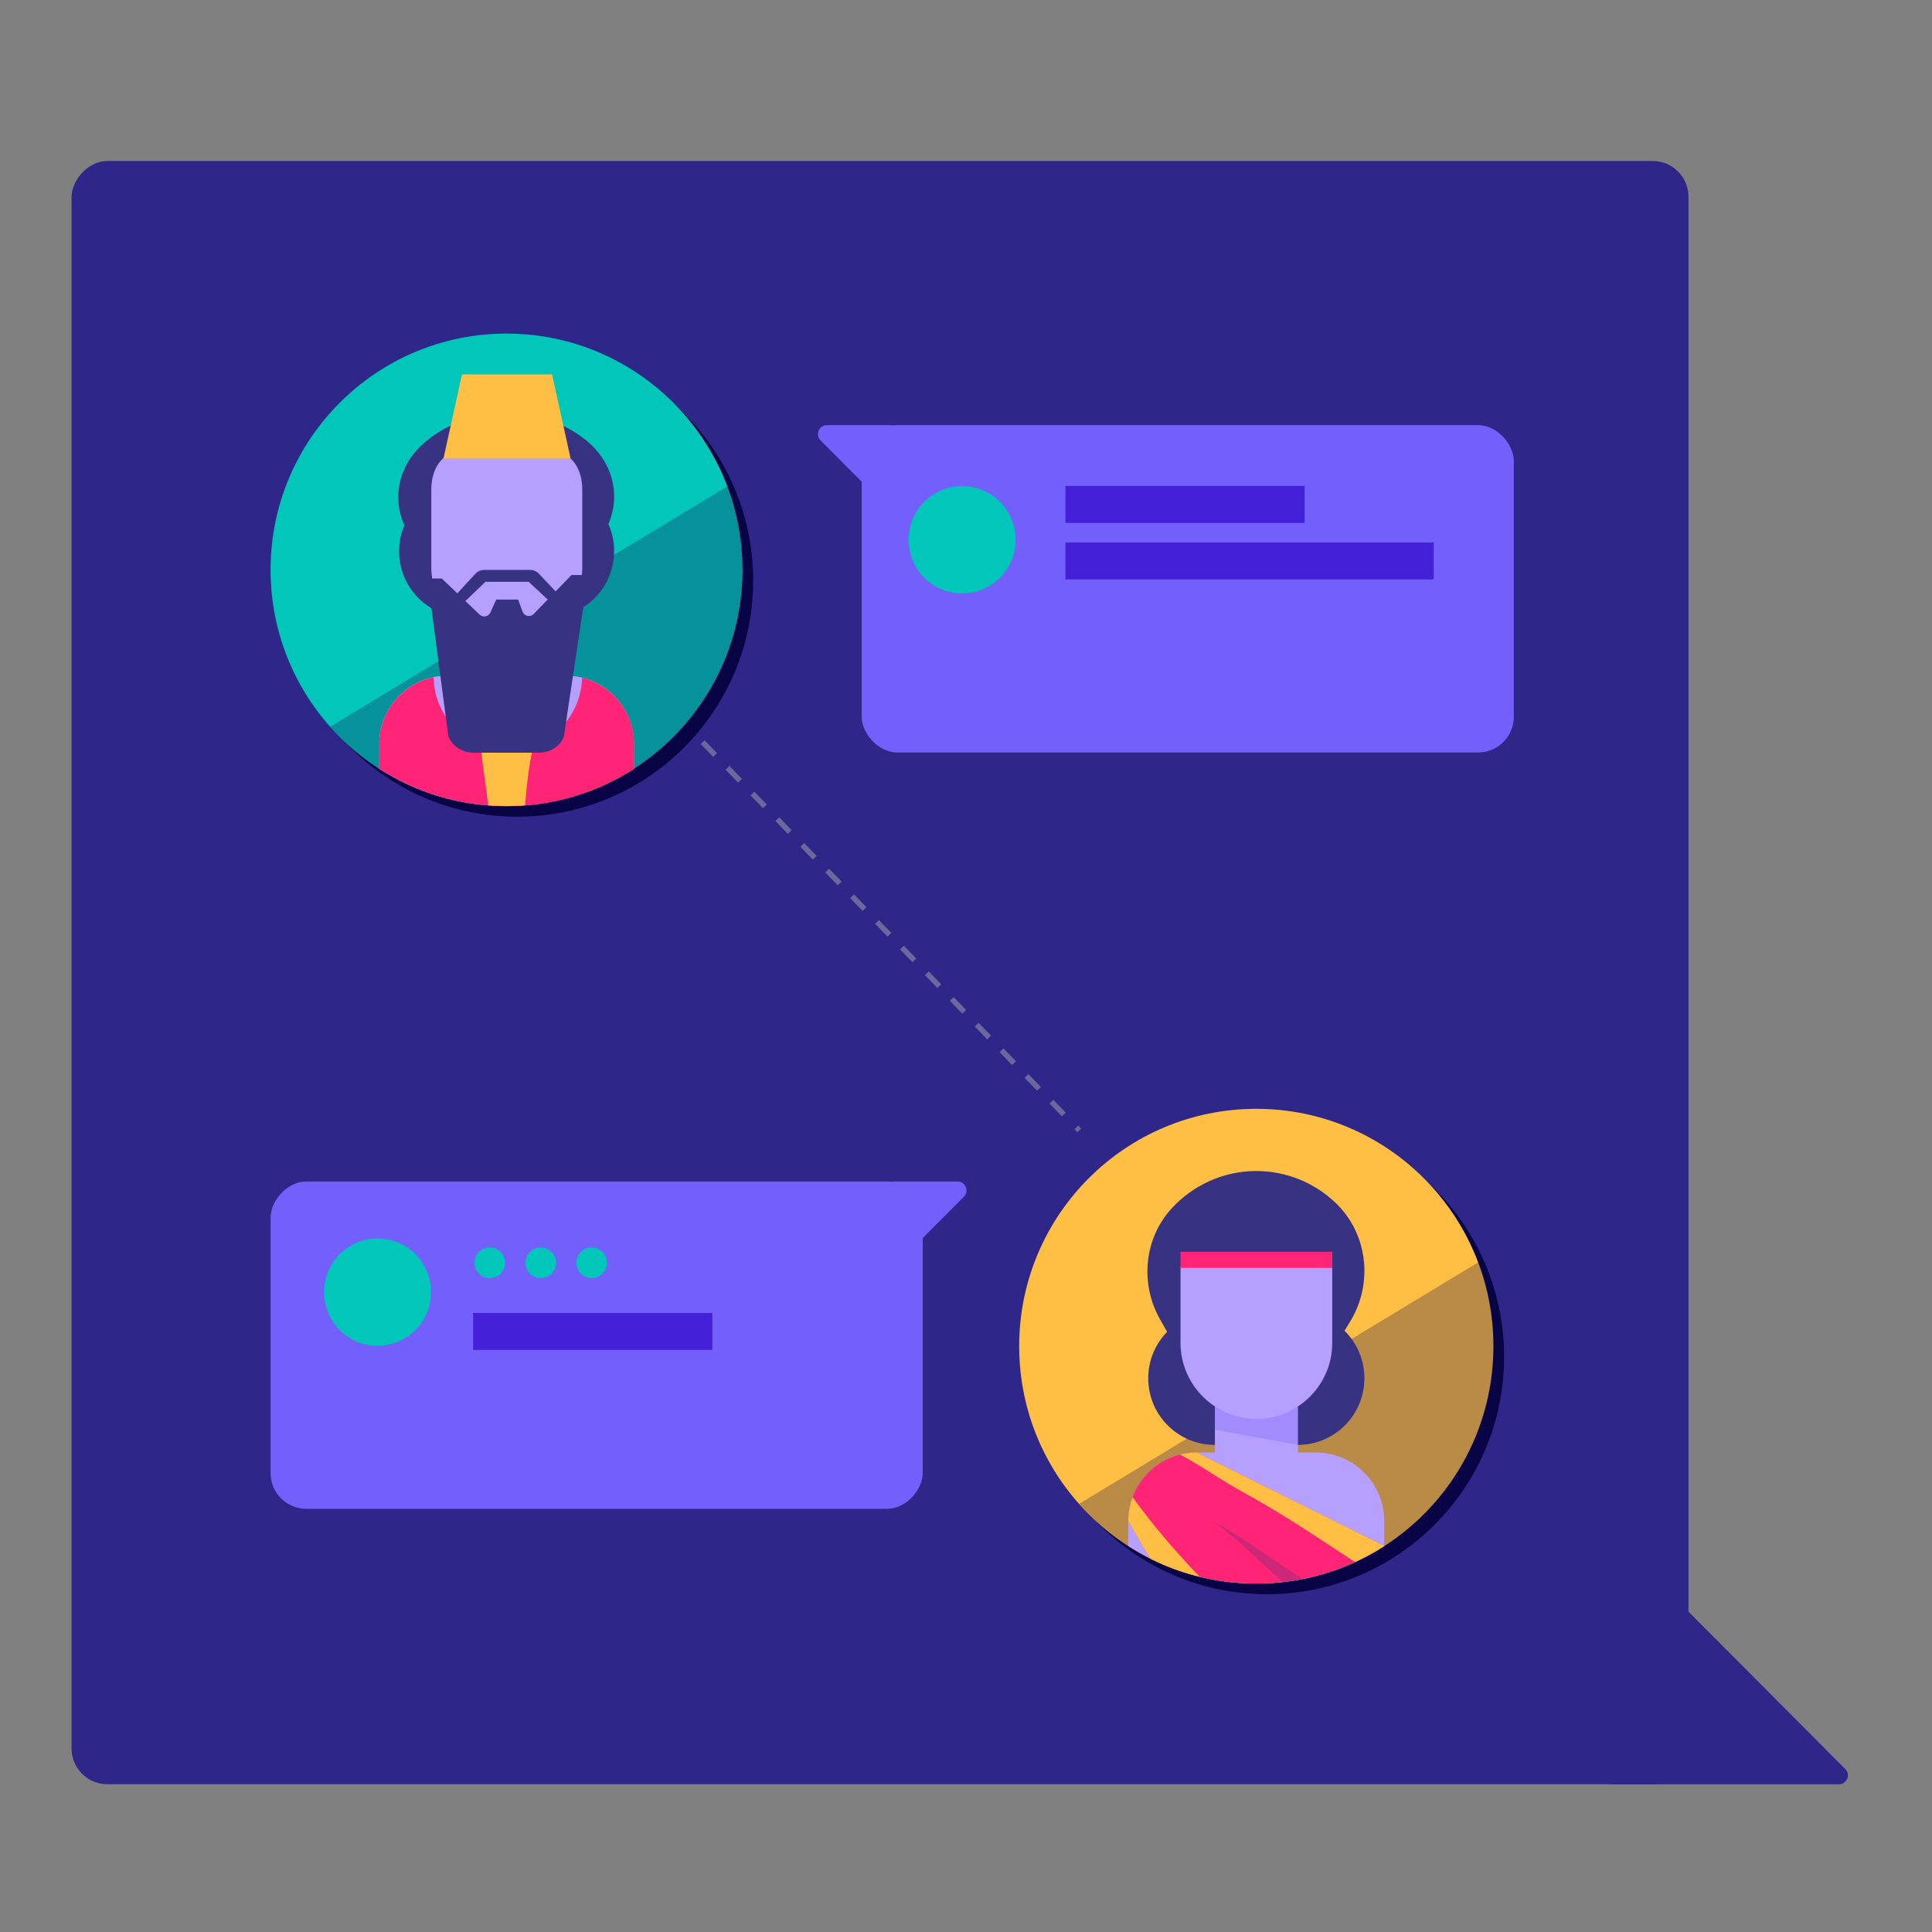 <svg width="108" height="108" viewBox="0 0 108 108" fill="none" xmlns="http://www.w3.org/2000/svg">
<rect x="0" y="0" width="108" height="108" fill="#808080" stroke="none"/>
<g style="mix-blend-mode:luminosity">
<rect width="90.386" height="90.74" rx="2" transform="matrix(-1 0 0 1 94.387 9)" fill="#2E2688"/>
<path d="M90.077 99.742L102.796 99.742C103.241 99.742 103.464 99.205 103.15 98.889L90.431 86.12C90.116 85.804 89.577 86.027 89.577 86.473L89.577 99.242C89.577 99.518 89.8 99.742 90.077 99.742Z" fill="#2E2688"/>
<path d="M28.913 45.654C36.198 45.654 42.103 39.742 42.103 32.448C42.103 25.155 36.198 19.242 28.913 19.242C21.628 19.242 15.723 25.155 15.723 32.448C15.723 39.742 21.628 45.654 28.913 45.654Z" fill="#080345"/>
<path d="M28.315 45.061C35.6 45.061 41.505 39.148 41.505 31.855C41.505 24.561 35.6 18.648 28.315 18.648C21.03 18.648 15.125 24.561 15.125 31.855C15.125 39.148 21.03 45.061 28.315 45.061Z" fill="#00C7BA"/>
<path opacity="0.3" d="M40.664 27.184L18.461 40.62C22.17 44.807 28.291 46.317 33.673 43.926C40.107 41.073 43.131 33.692 40.664 27.184Z" fill="#17144F"/>
<path d="M31.642 37.77H24.999C22.91 37.77 21.199 39.483 21.199 41.574V42.972C23.253 44.293 25.696 45.06 28.319 45.06C30.942 45.06 33.384 44.293 35.438 42.972V41.574C35.441 39.483 33.73 37.77 31.642 37.77Z" fill="#B59FFF"/>
<path d="M34.008 29.299C34.717 27.659 34.252 25.78 32.692 24.556C31.545 23.654 30.006 23.102 28.321 23.102C26.471 23.102 24.797 23.767 23.624 24.832C22.267 26.062 21.919 27.827 22.602 29.366C22.413 29.811 22.308 30.299 22.308 30.814C22.308 32.859 23.964 34.516 26.006 34.516C26.883 34.516 27.685 34.211 28.318 33.699C28.951 34.208 29.756 34.516 30.63 34.516C32.672 34.516 34.328 32.859 34.328 30.814C34.334 30.273 34.215 29.761 34.008 29.299Z" fill="#373382"/>
<path d="M28.588 38.576H28.074C26.947 38.576 26.023 38.62 26.023 37.768V35.319C26.023 34.627 26.59 34.062 27.278 34.062H29.381C30.073 34.062 30.636 34.63 30.636 35.319V37.768C30.639 38.617 29.715 38.576 28.588 38.576Z" fill="white"/>
<path opacity="0.3" d="M26.023 36.494V35.319C26.023 34.627 26.59 34.062 27.278 34.062H29.381C30.073 34.062 30.636 34.63 30.636 35.319V37.334L26.023 36.494Z" fill="#7360FC"/>
<path d="M28.33 35.9C26.009 35.9 24.109 33.998 24.109 31.675V27.423C24.109 25.099 26.009 24.773 28.33 24.773C30.651 24.773 32.55 25.099 32.55 27.423V31.675C32.553 33.998 30.654 35.9 28.33 35.9Z" fill="#B59FFF"/>
<path d="M30.125 32.072C29.997 31.935 29.817 31.859 29.628 31.859H28.388H28.303H27.069C26.877 31.859 26.694 31.941 26.566 32.08L25.32 33.436L25.733 33.872L27.133 32.525H28.324H28.364H29.555L31.002 33.872L31.414 33.436L30.125 32.072Z" fill="#373382"/>
<path d="M31.895 25.621H24.793L25.824 20.93H30.861L31.895 25.621Z" fill="#FFBE44"/>
<path d="M32.54 37.885C32.482 40.13 30.646 41.936 28.389 41.936C26.121 41.936 24.279 40.115 24.238 37.855C22.513 38.213 21.203 39.752 21.203 41.581V42.98C23.257 44.3 25.7 45.068 28.323 45.068C30.945 45.068 33.388 44.3 35.442 42.98V41.581C35.442 39.795 34.199 38.292 32.54 37.885Z" fill="#FF2475"/>
<path d="M28.397 41.928C27.845 41.928 27.322 41.82 26.84 41.625C26.991 42.756 27.142 43.888 27.293 45.019C27.636 45.045 27.981 45.06 28.33 45.06C28.676 45.06 29.015 45.045 29.352 45.019C29.434 43.879 29.579 42.756 29.811 41.68C29.373 41.84 28.896 41.928 28.397 41.928Z" fill="#FFBE44"/>
<path d="M23.898 32.339H24.697L26.826 34.372C27.018 34.532 27.311 34.465 27.413 34.238L27.741 33.517H28.967L29.208 34.186C29.298 34.433 29.606 34.518 29.807 34.349L31.947 32.145H32.877L31.515 41.204C31.3 41.73 30.748 42.076 30.126 42.076H26.472C25.824 42.076 25.255 41.695 25.06 41.137L23.898 32.339Z" fill="#373382"/>
<path d="M70.825 89.118C78.144 89.118 84.079 83.177 84.079 75.848C84.079 68.519 78.144 62.578 70.825 62.578C63.504 62.578 57.57 68.519 57.57 75.848C57.57 83.177 63.504 89.118 70.825 89.118Z" fill="#080345"/>
<path d="M70.227 88.525C77.547 88.525 83.481 82.583 83.481 75.254C83.481 67.926 77.547 61.984 70.227 61.984C62.907 61.984 56.973 67.926 56.973 75.254C56.973 82.583 62.907 88.525 70.227 88.525Z" fill="#FFBE44"/>
<path opacity="0.3" d="M82.638 70.562L60.324 84.065C64.051 88.273 70.203 89.789 75.612 87.389C82.078 84.519 85.116 77.103 82.638 70.562Z" fill="#17144F"/>
<path d="M73.562 81.195H66.887C64.787 81.195 63.07 82.914 63.07 85.017V86.421C65.136 87.75 67.59 88.518 70.225 88.518C72.859 88.518 75.317 87.748 77.379 86.421V85.017C77.382 82.917 75.662 81.195 73.562 81.195Z" fill="#B59FFF"/>
<path d="M66.887 81.195C64.787 81.195 63.07 82.914 63.07 85.017C63.07 85.017 63.785 86.29 64.316 87.131C66.097 88.021 68.104 88.521 70.228 88.521C72.862 88.521 75.319 87.75 77.382 86.424L66.887 81.195Z" fill="#FF2475"/>
<path d="M63.07 85.023C63.07 85.023 63.785 86.297 64.316 87.138C65.182 87.571 66.1 87.908 67.061 88.144C65.722 86.736 64.45 85.273 63.314 83.691C63.157 84.107 63.07 84.555 63.07 85.023Z" fill="#FFBE44"/>
<path opacity="0.25" d="M67.859 85.055C69.248 86.099 70.459 87.32 71.697 88.443C72.08 88.399 72.455 88.341 72.826 88.268C71.142 87.186 69.561 86 67.859 85.055Z" fill="#373382"/>
<path d="M66.895 81.195C66.573 81.195 66.259 81.236 65.957 81.312C67.142 81.916 68.223 82.731 69.495 83.417C71.653 84.595 73.681 85.968 75.749 87.32C76.318 87.058 76.864 86.759 77.387 86.421L66.895 81.195Z" fill="#FFBE44"/>
<path d="M75.16 74.389L75.483 73.86C76.787 71.714 76.456 68.922 74.623 67.203C73.47 66.124 71.925 65.461 70.231 65.461C68.372 65.461 66.69 66.261 65.511 67.534C63.943 69.23 63.713 71.772 64.861 73.778L65.244 74.45C64.59 75.122 64.187 76.035 64.187 77.047C64.187 79.103 65.851 80.77 67.905 80.77C68.785 80.77 69.592 80.462 70.228 79.95C70.865 80.462 71.672 80.77 72.552 80.77C74.606 80.77 76.27 79.103 76.27 77.047C76.27 76.003 75.846 75.067 75.16 74.389Z" fill="#373382"/>
<path d="M70.488 82.012H69.974C68.841 82.012 67.914 82.056 67.914 81.201V78.738C67.914 78.043 68.483 77.473 69.178 77.473H71.289C71.984 77.473 72.553 78.043 72.553 78.738V81.201C72.547 82.056 71.621 82.012 70.488 82.012Z" fill="#B59FFF"/>
<path opacity="0.3" d="M67.914 79.922V78.742C67.914 78.047 68.483 77.477 69.178 77.477H71.289C71.984 77.477 72.553 78.047 72.553 78.742V80.769L67.914 79.922Z" fill="#7360FC"/>
<path d="M70.233 79.318C67.901 79.318 65.992 77.407 65.992 75.072V70.8C65.992 68.465 67.901 67.668 70.233 67.668C72.566 67.668 74.474 68.465 74.474 70.8V75.072C74.477 77.407 72.566 79.318 70.233 79.318Z" fill="#B59FFF"/>
<path d="M74.933 70.803H65.164L66.279 67.639L73.791 67.519L74.933 70.803Z" fill="#373382"/>
<path d="M74.477 69.977H65.992V70.878H74.477V69.977Z" fill="#FF2475"/>
<path d="M39.277 41.488L60.335 63.193" stroke="#6C679D" stroke-width="0.3" stroke-dasharray="1 1"/>
<rect x="48.168" y="23.766" width="36.455" height="18.299" rx="2" fill="#7360FC"/>
<path d="M49.75 23.766H46.223C45.778 23.766 45.555 24.303 45.869 24.619L49.396 28.159C49.711 28.475 50.25 28.252 50.25 27.806V24.266C50.25 23.989 50.026 23.766 49.75 23.766Z" fill="#7360FC"/>
<rect width="36.455" height="18.299" rx="2" transform="matrix(-1 0 0 1 51.582 66.047)" fill="#7360FC"/>
<path d="M50 66.047H53.527C53.972 66.047 54.195 66.585 53.881 66.9L50.354 70.44C50.039 70.756 49.5 70.534 49.5 70.088V66.547C49.5 66.271 49.724 66.047 50 66.047Z" fill="#7360FC"/>
<path d="M27.382 71.446C27.854 71.446 28.236 71.062 28.236 70.588C28.236 70.115 27.854 69.731 27.382 69.731C26.91 69.731 26.527 70.115 26.527 70.588C26.527 71.062 26.91 71.446 27.382 71.446Z" fill="#00C7BA"/>
<path d="M30.229 71.446C30.701 71.446 31.084 71.062 31.084 70.588C31.084 70.115 30.701 69.731 30.229 69.731C29.758 69.731 29.375 70.115 29.375 70.588C29.375 71.062 29.758 71.446 30.229 71.446Z" fill="#00C7BA"/>
<path d="M33.073 71.446C33.545 71.446 33.928 71.062 33.928 70.588C33.928 70.115 33.545 69.731 33.073 69.731C32.601 69.731 32.219 70.115 32.219 70.588C32.219 71.062 32.601 71.446 33.073 71.446Z" fill="#00C7BA"/>
<path d="M21.106 75.232C22.757 75.232 24.095 73.888 24.095 72.231C24.095 70.574 22.757 69.231 21.106 69.231C19.455 69.231 18.117 70.574 18.117 72.231C18.117 73.888 19.455 75.232 21.106 75.232Z" fill="#00C7BA"/>
<path d="M39.817 73.394H26.445V75.462H39.817V73.394Z" fill="#4420D8"/>
<path d="M53.782 33.173C55.433 33.173 56.771 31.83 56.771 30.172C56.771 28.515 55.433 27.172 53.782 27.172C52.131 27.172 50.793 28.515 50.793 30.172C50.793 31.83 52.131 33.173 53.782 33.173Z" fill="#00C7BA"/>
<path d="M72.93 27.164H59.559V29.231H72.93V27.164Z" fill="#4420D8"/>
<path d="M80.143 30.324H59.559V32.391H80.143V30.324Z" fill="#4420D8"/>
</g>
</svg>
